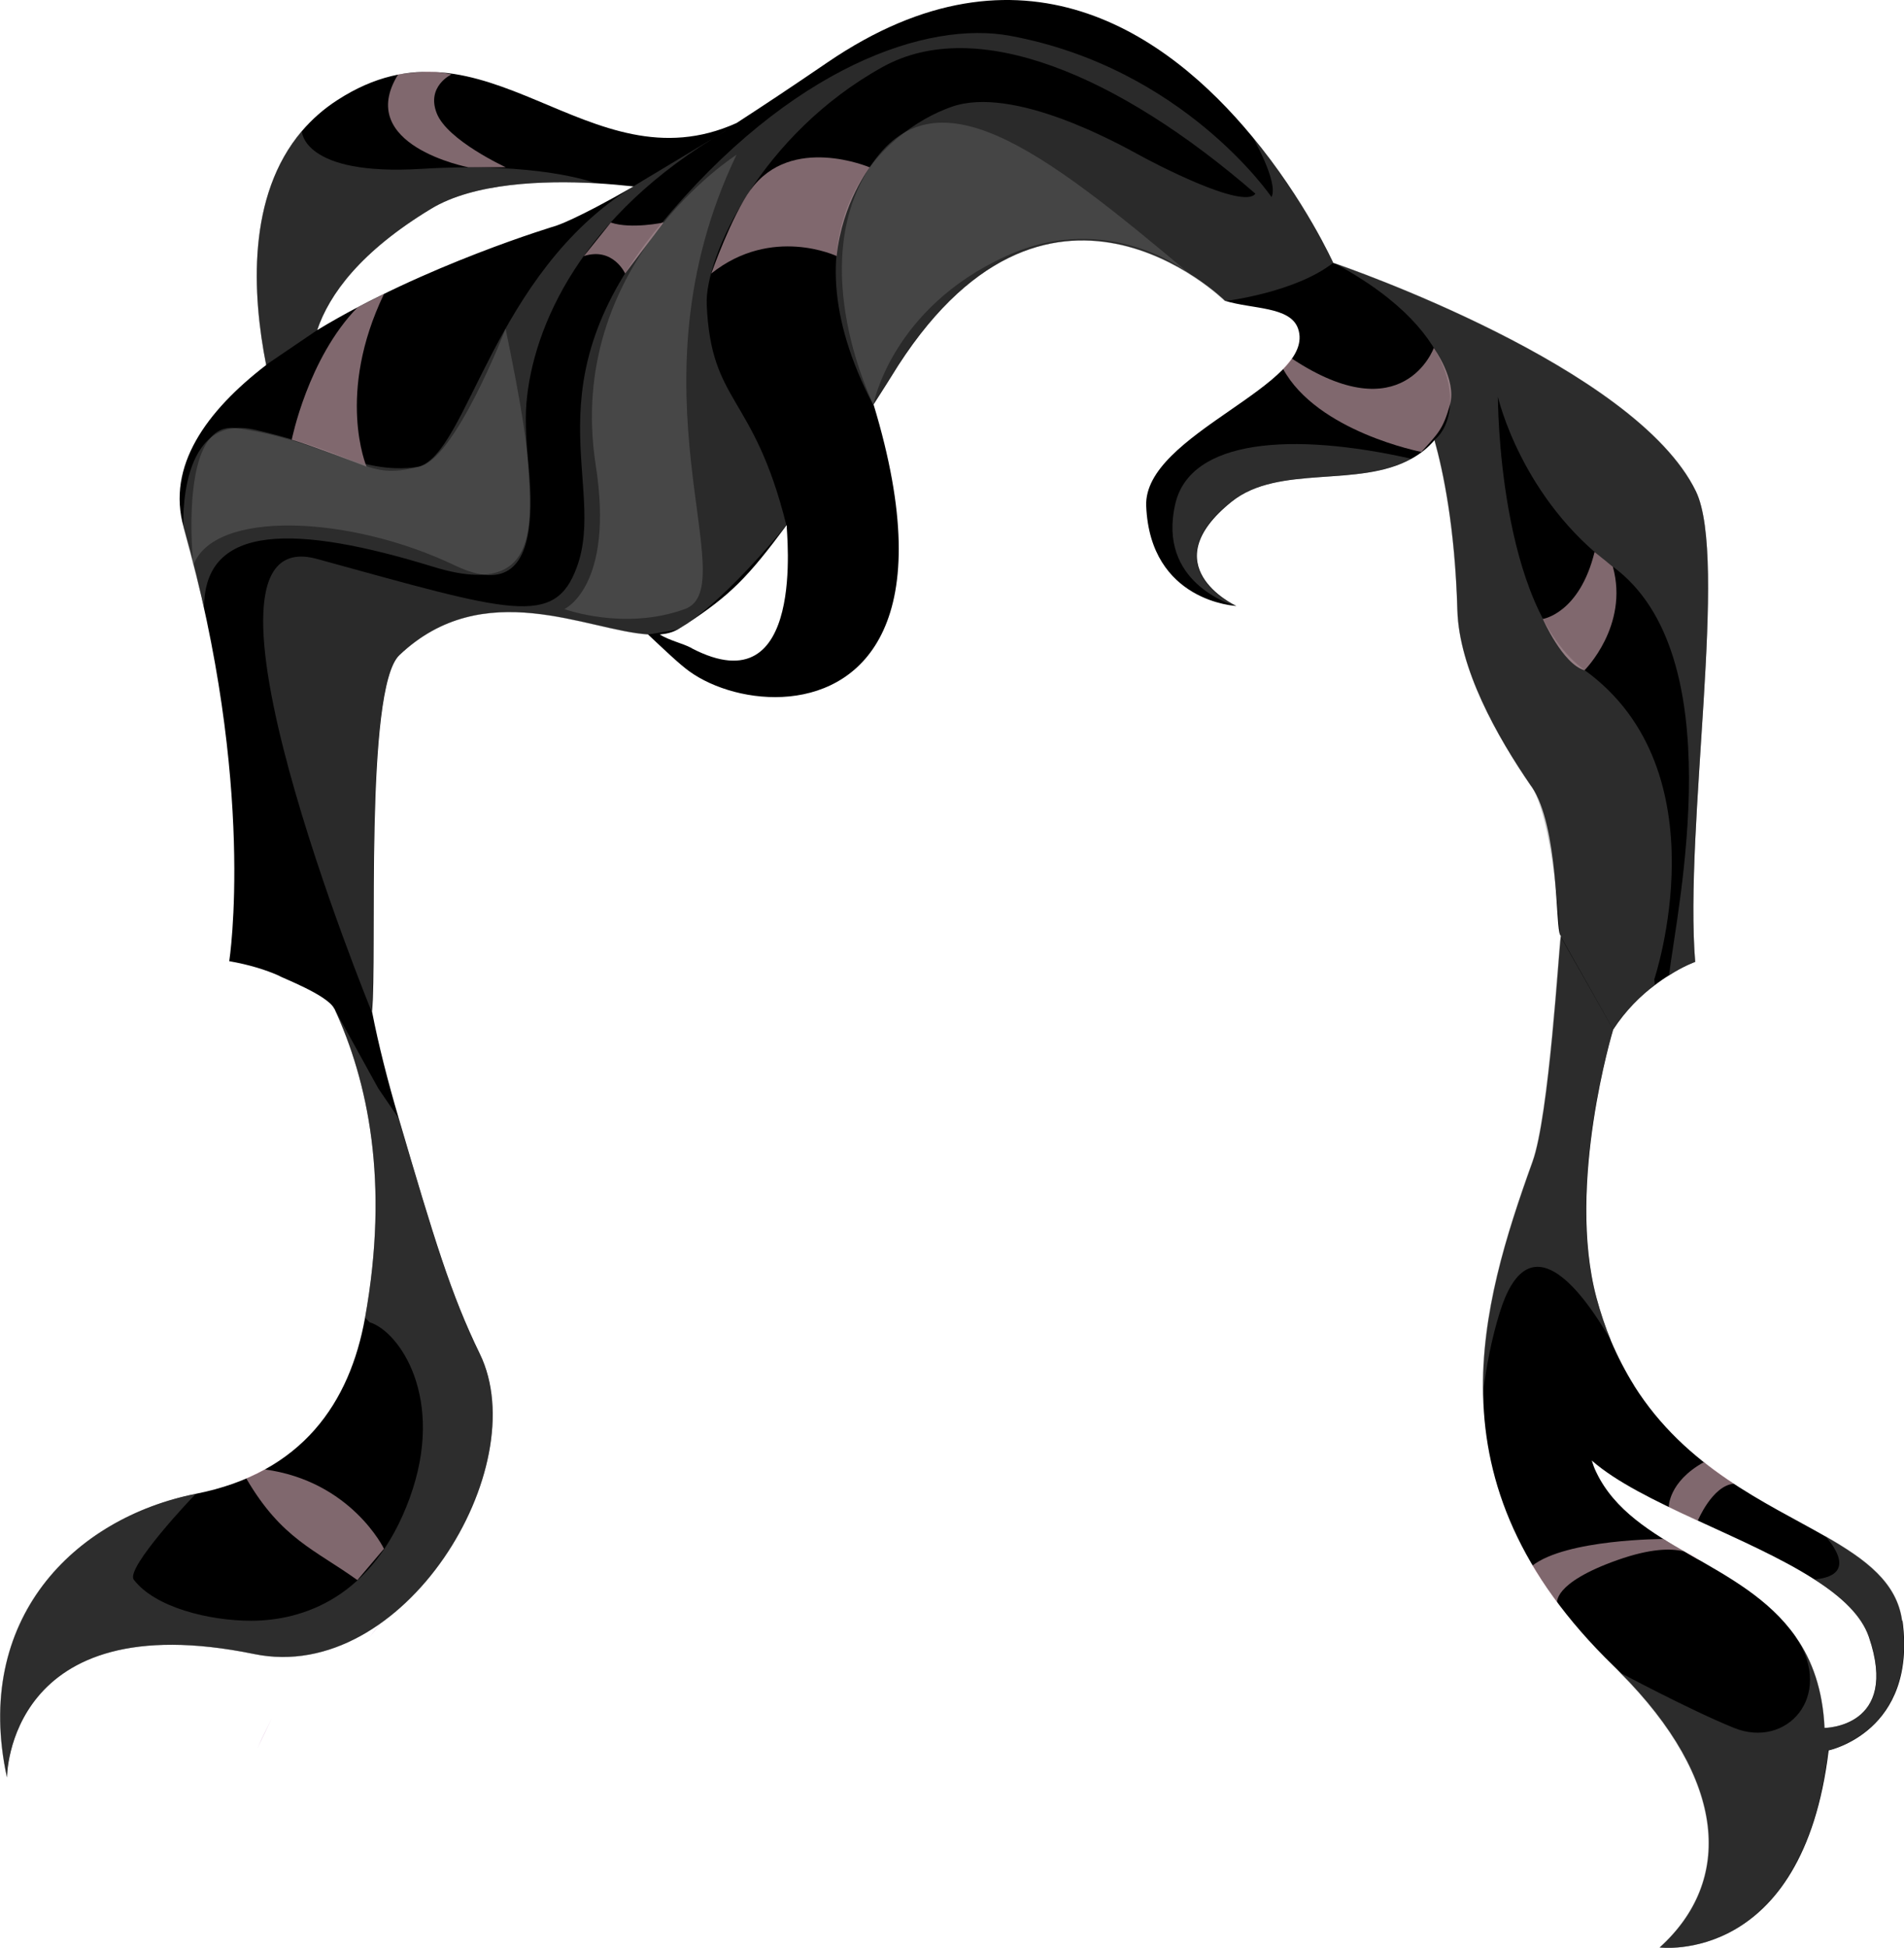 <?xml version="1.0" encoding="utf-8"?>
<svg viewBox="77.266 164.566 261.035 266.958" xmlns="http://www.w3.org/2000/svg">
  <path d="M128.71,109.68c-.35-2.59-2.44-4.15-5.21-5.73-4.01-2.29-9.41-4.62-12.92-10.18h0s0,0,0,0c0,0,0,0,0-.01h0c-.58-.93-1.11-1.94-1.58-3.05,0,0,0-.01,0-.01-.37-.89-.69-1.85-.97-2.88-2.05-7.67,1.13-18.14,1.13-18.14.85-1.31,1.88-2.31,2.82-3.01.34-.26.66-.48.96-.66h0c1.02-.65,1.77-.91,1.77-.91-.75-9.08,2.25-27.28.05-31.83-4.09-8.43-23.9-15.24-24.52-15.45,0,0,0,0-.02,0,0,0-1.91-4.25-5.51-8.58-5.68-6.86-15.56-13.97-28.72-4.99-2.31,1.58-4.36,2.94-6.15,4.1-10.04,4.53-16.94-8.06-27-1.56-.95.61-1.74,1.32-2.41,2.1h0c-3.73,4.38-3.37,11.02-2.42,15.83-4.04,3.11-6.76,6.84-5.58,10.99,4.94,17.48,3.08,29.34,3.08,29.34,1.37.24,2.48.59,3.38.99.06.09,3.29,1.29,3.73,2.23h.01c2.26,4.89,3.73,11.69,2.07,20.9-1.03,5.75-4.25,10.49-11.44,11.91,0,0,0,0,0,0-8.24,1.64-15.12,8.47-12.79,19.19,0,0,0-11.78,16.73-8.35,10.12,2.08,19-12.62,15.27-20.3-1.96-4.03-3.07-7.7-5.5-15.97-.73-2.48-1.36-4.93-1.8-7.2.37-3.38-.53-21.83,1.85-24.1,5.71-5.43,12.73-1.67,16.82-1.41,1.13,1.06,2.11,2,2.8,2.5,3.27,2.36,10.44,3.09,13.13-2.76,1.41-3.06,1.58-7.92-.66-15.29.74-1.15,1.18-1.86,1.18-1.86,10.46-17.17,22.61-5.15,22.61-5.15,1.85.57,4.39.37,4.93,1.86,1.37,3.84-10.47,7.13-10.27,12.02.27,6.5,6.1,6.76,6.1,6.76,0,0,0,0,0,0-.23-.11-5.69-2.75-.31-7.06,3.18-2.54,8.58-.9,12.16-2.9.57-.31,1.1-.72,1.56-1.26.59,2.11,1.39,5.9,1.55,11.5.11,3.94,2.64,8.5,5,11.92l.02.02c1.86,2.71,1.61,9.69,1.94,10.04l.02.03.02.03s0,.01,0,.03c-.13.82-.79,12.15-1.91,15.24-1.8,4.99-3.48,10.3-3.35,15.82.14,5.9,2.39,12.05,8.83,18.3.14.14.28.27.41.41,7.31,7.33,7.68,14.14,2.71,18.63,0,0,9.68,1.25,11.43-13.33,0,0,6-1.25,5-8.77ZM37.66,15.29s-8.91,2.65-16.2,7.07c.82-2.43,2.94-5.32,7.71-8.21,2.91-1.76,7.6-1.92,11.12-1.73.97.06,1.85.14,2.58.22-3.93,2.26-5.22,2.65-5.22,2.65ZM46.8,43.87c-.65-.34-1.45-.49-2.16-.92.46-.04.87-.14,1.22-.34l.48-.3.1-.06c2.98-1.97,4.14-3.13,6.79-6.7-.03.38,1.38,12.4-6.43,8.33ZM123.46,116.92c-.12-2.6-.84-4.56-1.92-6.12-.01-.01-.02-.03-.03-.05-3.58-5.12-11.03-5.98-13.49-11.12-.12-.24-.22-.51-.31-.8,3.3,2.9,10.55,5.14,15.06,8.04,1.82,1.16,3.19,2.43,3.69,3.89,2.1,6.14-3,6.16-3,6.16Z" style="stroke-width: 0px;" transform="matrix(2.026, 0, 0, 2.026, 77.272, 164.51)"/>
  <path d="M84.71,9.21s1.83,3.14,1.33,4.15c0,0-5.94-8.74-17.69-10.91-5.57-1.03-14.79,2.01-23.72,12.84-8.92,10.83-3.56,17.5-5.59,23.08-1.5,4.14-4.44,3.08-17.59-.53-9.98-2.74,3.7,30.63,3.7,30.63.37-3.38-.53-21.83,1.85-24.1,5.71-5.43,12.73-1.67,16.82-1.41l2.02-.34.48-.3.1-.06c2.98-1.97,6.79-6.7,6.79-6.7-2.22-8.93-5.1-8.15-5.39-14.93-.14-3.25,3.72-11.55,11.92-16.08,6.32-3.49,15.91.51,25.21,8.58-.83,1.13-7.13-2.21-7.76-2.56-1.54-.84-8.61-4.78-12.79-3.32-4.7,1.65-11.63,8.05-5.32,20.16.74-1.15,1.18-1.86,1.18-1.86,10.46-17.17,22.61-5.15,22.61-5.15,0,0,4.77-.57,7.34-2.59,0,0-1.91-4.25-5.51-8.58Z" style="mix-blend-mode: multiply; opacity: 0.4; stroke-width: 0px; fill: rgb(106, 106, 106);" transform="matrix(2.026, 0, 0, 2.026, 77.272, 164.51)"/>
  <path d="M49.11,8.88c-9.76,5.66-13.07,13.27-13.49,18.43-.43,5.16,2.86,13.89-6.34,11.05-9.2-2.83-15.45-2.96-15.47,2.73l-1.4-5.39s-.43-7.84,4.89-6.59c7.5,1.76,7.41,3.44,10.99,2.5,3.38-.89,5.03-13.08,14.57-18.98l6.24-3.75Z" style="mix-blend-mode: multiply; opacity: 0.4; stroke-width: 0px; fill: rgb(111, 111, 111);" transform="matrix(2.026, 0, 0, 2.026, 77.272, 164.51)"/>
  <path d="M114.71,65.08s-.75.27-1.77.91c.59-4.75,4.27-21.69-3.79-27.62-6.22-4.58-7.79-11.5-7.79-11.5,0,0-.02,14.23,5.88,18.5,9.43,6.83,4.7,20.91,4.7,20.91l.04.37c-.94.71-1.97,1.7-2.82,3.01l-3.6-6.38c-.58-8.5-1.94-10.04-1.94-10.04l-.02-.02c-2.35-3.42-4.88-7.98-5-11.92-.16-5.6-.96-9.39-1.55-11.5,1.79-1.39,2.42-7.06-6.81-12,.62.21,20.44,7.02,24.52,15.45,2.2,4.54-.8,22.75-.05,31.83Z" style="mix-blend-mode: multiply; opacity: 0.4; stroke-width: 0px; fill: rgb(111, 111, 111);" transform="matrix(2.026, 0, 0, 2.026, 77.272, 164.51)"/>
  <path d="M17.41,118.31c.31-.69.65-1.38,1-2.08l-1,2.08Z" style="fill:#7c0377; mix-blend-mode:multiply; opacity:.4; stroke-width:0px;" transform="matrix(2.026, 0, 0, 2.026, 77.272, 164.51)"/>
  <path d="M25,110.8c.48-.65.82-1.06.89-1.14-.28.36-.58.74-.89,1.14Z" style="fill:#7c0377; mix-blend-mode:multiply; opacity:.4; stroke-width:0px;" transform="matrix(2.026, 0, 0, 2.026, 77.272, 164.51)"/>
  <path d="M22.85,30.73v-.03c.07-.06.07-.04,0,.03Z" style="fill:#7c0377; mix-blend-mode:multiply; opacity:.4; stroke-width:0px;" transform="matrix(2.026, 0, 0, 2.026, 77.272, 164.51)"/>
  <path d="M83.63,41.03c-.28-.08-5.34-1.59-4.1-6.92,1.01-4.37,7.88-4.87,15.95-3.05-3.58,2-8.98.36-12.16,2.9-5.39,4.31.08,6.95.31,7.06Z" style="mix-blend-mode: multiply; opacity: 0.4; stroke-width: 0px; fill: rgb(114, 114, 114);" transform="matrix(2.026, 0, 0, 2.026, 77.272, 164.51)"/>
  <path d="M40.29,12.42c-3.52-.19-8.21-.03-11.12,1.73-4.77,2.89-6.89,5.77-7.71,8.21l-3.46,2.35c-.95-4.81-1.3-11.45,2.42-15.82,0,0,.02,3.06,8.12,2.56,7.87-.48,11.56.9,11.75.97Z" style="mix-blend-mode: multiply; opacity: 0.4; stroke-width: 0px; fill: rgb(110, 110, 110);" transform="matrix(2.026, 0, 0, 2.026, 77.272, 164.51)"/>
  <path d="M80.54,18.59c-10.08-8.48-17.31-14-21.69-7.24s.25,16.04.25,16.04c0,0,1.21-6.5,8.98-10.04,7.03-3.21,12.47,1.24,12.47,1.24Z" style="mix-blend-mode: multiply; opacity: 0.4; stroke-width: 0px; fill: rgb(112, 112, 112);" transform="matrix(2.026, 0, 0, 2.026, 77.272, 164.51)"/>
  <path d="M49.84,10.49c-7.65,15.96.6,29.25-3.5,30.74s-8.15,0-8.15,0c0,0,3.4-1.53,2.12-9.74-2.12-13.62,9.54-21,9.54-21Z" style="mix-blend-mode: multiply; opacity: 0.4; stroke-width: 0px; fill: rgb(116, 116, 116);" transform="matrix(2.026, 0, 0, 2.026, 77.272, 164.51)"/>
  <path d="M26.94,5.06c-2.98,4.8,4.74,6.28,4.74,6.28h2.54s-3.95-1.81-4.67-3.65c-.72-1.83,1-2.63,1-2.63,0,0-.92-.22-1.72-.19-.8.04-1.89.19-1.89.19Z" style="fill:#ffd1dd; mix-blend-mode:soft-light; opacity:.5; stroke-width:0px;" transform="matrix(2.026, 0, 0, 2.026, 77.272, 164.51)"/>
  <path d="M41.32,15.08c1.39.47,3.58,0,3.58,0l-2.6,3.45s-.82-1.81-2.79-1.18l1.82-2.27Z" style="fill:#ffd1dd; mix-blend-mode:soft-light; opacity:.5; stroke-width:0px;" transform="matrix(2.026, 0, 0, 2.026, 77.272, 164.51)"/>
  <path d="M50.8,12.86c2.74-3.78,8.05-1.51,8.05-1.51,0,0-1.85,2.37-2.24,6,0,0-4.38-2.08-8.48,1.18,0,0,1.36-3.87,2.67-5.68Z" style="fill:#ffd1dd; mix-blend-mode:soft-light; opacity:.5; stroke-width:0px;" transform="matrix(2.026, 0, 0, 2.026, 77.272, 164.51)"/>
  <path d="M25.99,19.9c-3.28,6.79-1.19,11.69-1.19,11.69,0,0-3.85-1.47-5.06-1.82,0,0,1.09-5.5,4.45-8.95l1.8-.91Z" style="fill:#ffd1dd; mix-blend-mode:soft-light; opacity:.5; stroke-width:0px;" transform="matrix(2.026, 0, 0, 2.026, 77.272, 164.51)"/>
  <path d="M34.21,22.27c1.87,9.03,3.7,19.41-3.45,16-7.16-3.42-16.31-3.76-17.68,0,0,0-1.05-9.77,2.86-9.28,5.51.69,8.29,3.24,12.36,2.62,2.46-.38,5.91-9.34,5.91-9.34Z" style="mix-blend-mode: multiply; opacity: 0.4; stroke-width: 0px; fill: rgb(114, 114, 114);" transform="matrix(2.026, 0, 0, 2.026, 77.272, 164.51)"/>
  <path d="M87.41,24.28c7.55,5,9.61-.71,9.61-.71,0,0,1.56,2.14,1.1,3.82-.47,1.68-.8,1.95-1.94,3.21,0,0-7.04-1.36-9.36-5.62l.58-.71Z" style="fill:#ffd1dd; mix-blend-mode:soft-light; opacity:.5; stroke-width:0px;" transform="matrix(2.026, 0, 0, 2.026, 77.272, 164.51)"/>
  <path d="M107.9,37.37c-1.02,4.16-3.5,4.53-3.5,4.53,0,0,1.34,3.05,2.82,3.47,0,0,3.02-3,1.92-7l-1.24-1Z" style="fill:#ffd1dd; mix-blend-mode:soft-light; opacity:.5; stroke-width:0px;" transform="matrix(2.026, 0, 0, 2.026, 77.272, 164.51)"/>
  <path d="M17.19,111.93C.46,108.49.46,120.28.46,120.28c-2.34-10.73,4.54-17.56,12.79-19.19-.17.14-4.79,5.03-4.2,5.8,1.43,1.88,5.1,2.78,7.94,2.78,3.45,0,8.26-1.53,10.73-8.3,2.46-6.76-.72-11.29-2.71-11.89l-.31-.31c1.66-9.21.19-16.01-2.07-20.89l2.96,5.37,1.37,2.01c2.43,8.27,3.54,11.93,5.5,15.97,3.74,7.68-5.14,22.38-15.27,20.3Z" style="mix-blend-mode: multiply; opacity: 0.4; stroke-width: 0px; fill: rgb(114, 114, 114);" transform="matrix(2.026, 0, 0, 2.026, 77.272, 164.51)"/>
  <path d="M109.15,69.66s-3.18,10.47-1.13,18.14c.27,1.03.6,1.99.97,2.88-2.05-3.55-5.59-8.12-7.52-1.82-.55,1.78-.91,3.67-1.14,5.57-.13-5.52,1.56-10.83,3.35-15.82,1.11-3.09,1.78-14.41,1.91-15.24l3.56,6.28Z" style="mix-blend-mode: multiply; opacity: 0.4; stroke-width: 0px; fill: rgb(111, 111, 111);" transform="matrix(2.026, 0, 0, 2.026, 77.272, 164.51)"/>
  <path d="M110.58,93.76h0s0,0,0,0c0,0,0,0,0,0Z" style="fill:#7c0377; mix-blend-mode:multiply; opacity:.4; stroke-width:0px;" transform="matrix(2.026, 0, 0, 2.026, 77.272, 164.51)"/>
  <path d="M123.71,118.45c-1.75,14.58-11.43,13.33-11.43,13.33,4.96-4.49,4.6-11.3-2.71-18.63,0,0,4.78,2.56,7.77,3.77,3.54,1.43,6.79-2.11,4.21-6.12,1.08,1.57,1.8,3.52,1.92,6.12,0,0,5.1-.02,3-6.16-.5-1.45-1.87-2.73-3.69-3.89.95-.07,2.82-.49.73-2.94,2.77,1.58,4.87,3.14,5.21,5.73,1,7.52-5,8.77-5,8.77Z" style="mix-blend-mode: multiply; opacity: 0.4; stroke-width: 0px; fill: rgb(110, 110, 110);" transform="matrix(2.026, 0, 0, 2.026, 77.272, 164.51)"/>
  <path d="M16.66,100.04c2.39,4.1,4.66,4.82,7.52,6.88l1.8-2.12s-2.21-4.58-8.09-5.37l-1.24.6Z" style="fill:#ffd1dd; mix-blend-mode:soft-light; opacity:.5; stroke-width:0px;" transform="matrix(2.026, 0, 0, 2.026, 77.272, 164.51)"/>
  <path d="M103.68,105.95c2.31-1.81,8.87-1.81,8.87-1.81l2.41,1.42s-1.03-1.58-5.5,0c-4.47,1.58-4.09,2.94-4.09,2.94l-1.71-2.55Z" style="fill:#ffd1dd; mix-blend-mode:soft-light; opacity:.5; stroke-width:0px;" transform="matrix(2.026, 0, 0, 2.026, 77.272, 164.51)"/>
  <path d="M115.3,98.94c-2.42,1.34-2.38,3.05-2.38,3.05l1.96.92s.99-2.39,2.45-2.51l-2.04-1.46Z" style="fill:#ffd1dd; mix-blend-mode:soft-light; opacity:.5; stroke-width:0px;" transform="matrix(2.026, 0, 0, 2.026, 77.272, 164.51)"/>
</svg>